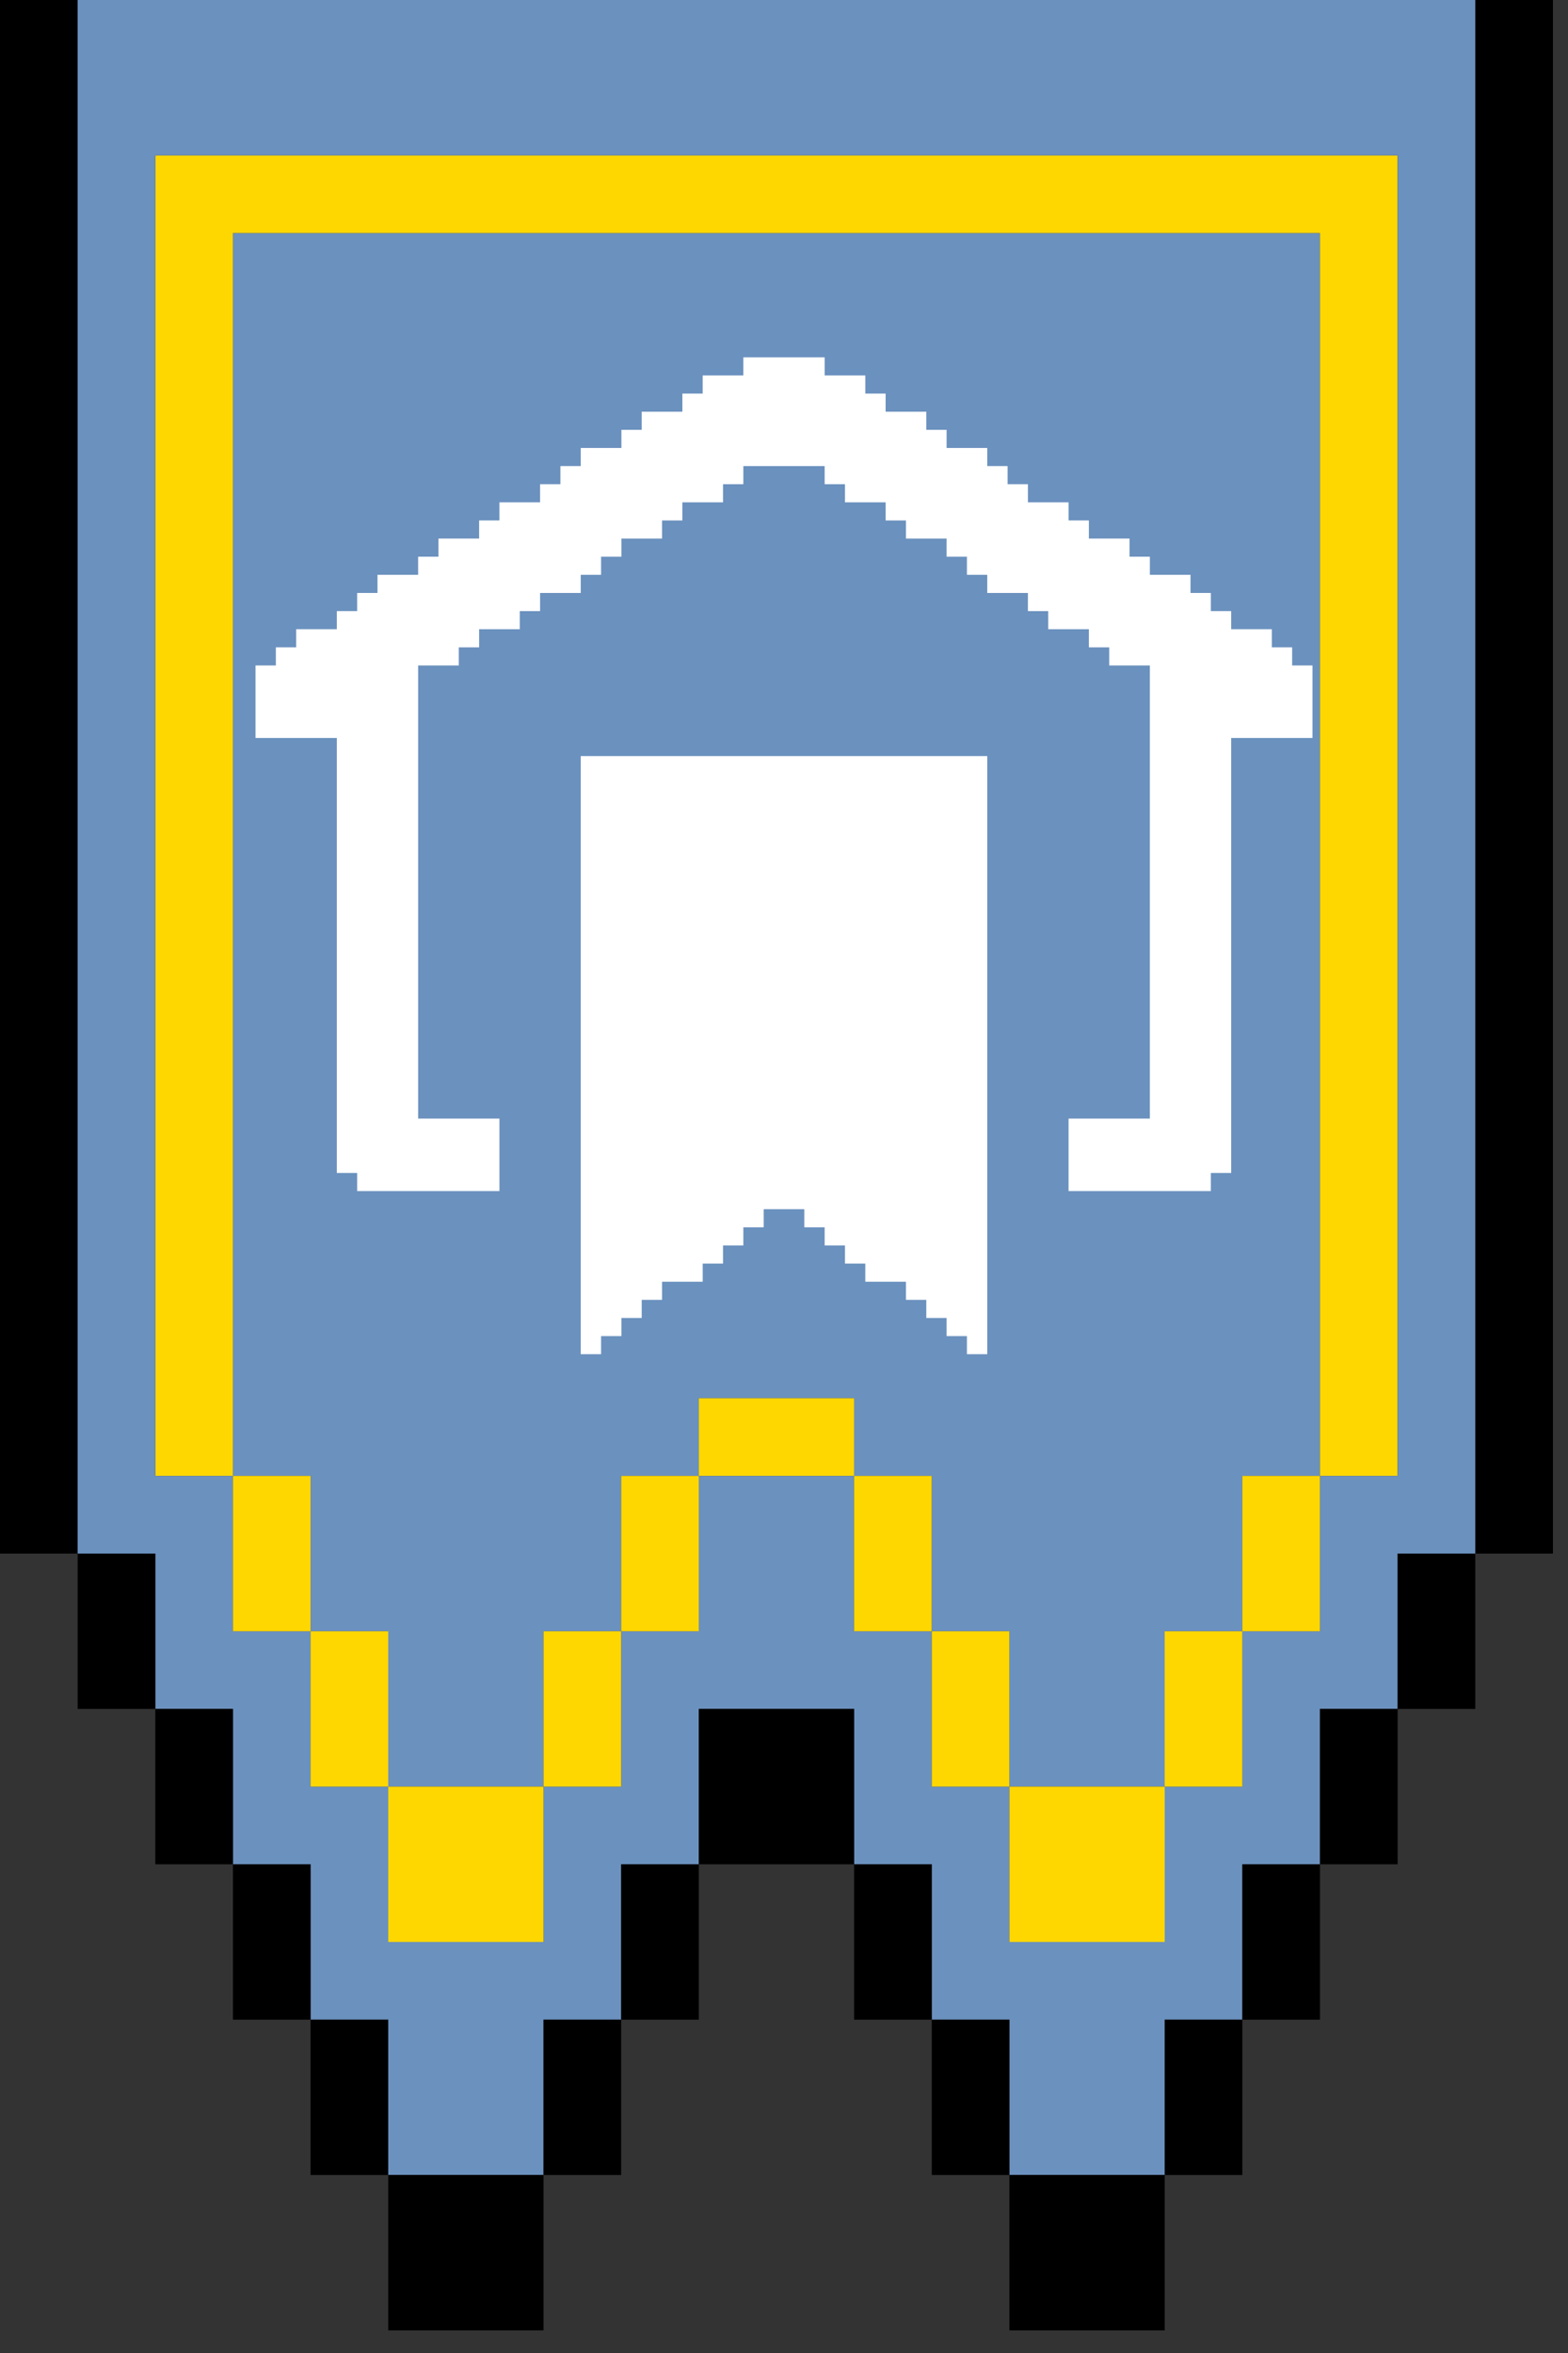 <svg width="54" height="81" viewBox="0 0 54 81" fill="none" xmlns="http://www.w3.org/2000/svg">
<rect x="0" y="0" width="54" height="81" fill="#333333" stroke="none"/>
<g clip-path="url(#clip0_564_8136)">
<path d="M50.807 0V2.674V5.348V8.022V10.696V13.37V16.044V18.718V21.392V24.066V26.74V29.414V32.088V34.762V37.437V40.111V42.785V45.459V48.133V50.807V53.481H53.481V50.807V48.133V45.459V42.785V40.111V37.437V34.762V32.088V29.414V26.74V24.066V21.392V18.718V16.044V13.37V10.696V8.022V5.348V2.674V0H50.807Z" fill="black"/>
<path d="M45.459 45.459V42.785V40.111V37.437V34.762V32.088V29.414V26.74V24.066V21.392V18.718V16.044V13.37V10.696V8.022H42.785H40.111H37.437H34.763H32.089H29.415H26.741H24.067H21.393H18.719H16.045H13.37H10.697H8.022V10.696V13.37V16.044V18.718V21.392V24.066V26.74V29.414V32.088V34.762V37.437V40.111V42.785V45.459V48.133V50.807H10.697V53.481V56.155H13.37V58.829V61.503H16.045H18.719V58.829V56.155H21.393V53.481V50.807H24.067V48.133H26.741H29.415V50.807H32.089V53.481V56.155H34.763V58.829V61.503H37.437H40.111V58.829V56.155H42.785V53.481V50.807H45.459V48.133V45.459Z" fill="#6B91BE"/>
<path d="M48.132 45.459V42.785V40.111V37.437V34.762V32.088V29.414V26.74V24.066V21.392V18.718V16.044V13.37V10.696V8.022V5.348H45.458H42.784H40.11H37.436H34.762H32.088H29.414H26.74H24.066H21.392H18.718H16.044H13.37H10.696H8.022H5.348V8.022V10.696V13.37V16.044V18.718V21.392V24.066V26.74V29.414V32.088V34.762V37.437V40.111V42.785V45.459V48.133V50.807H8.022V48.133V45.459V42.785V40.111V37.437V34.762V32.088V29.414V26.74V24.066V21.392V18.718V16.044V13.37V10.696V8.022H10.696H13.37H16.044H18.718H21.392H24.066H26.74H29.414H32.088H34.762H37.436H40.11H42.784H45.458V10.696V13.37V16.044V18.718V21.392V24.066V26.74V29.414V32.088V34.762V37.437V40.111V42.785V45.459V48.133V50.807H48.132V48.133V45.459Z" fill="#FFD700"/>
<path d="M2.674 48.133V45.459V42.785V40.111V37.437V34.762V32.088V29.414V26.74V24.066V21.392V18.718V16.044V13.37V10.696V8.022V5.348V2.674V0H0V2.674V5.348V8.022V10.696V13.37V16.044V18.718V21.392V24.066V26.74V29.414V32.088V34.762V37.437V40.111V42.785V45.459V48.133V50.807V53.481H2.674V50.807V48.133Z" fill="black"/>
<path d="M26.74 48.133H24.066V50.807H26.74H29.415V48.133H26.74Z" fill="#FFD700"/>
<path d="M50.806 48.133V45.459V42.785V40.111V37.437V34.762V32.088V29.414V26.74V24.066V21.392V18.718V16.044V13.37V10.696V8.022V5.348V2.674V0H48.132H45.458H42.784H40.11H37.436H34.762H32.088H29.414H26.74H24.066H21.392H18.718H16.044H13.37H10.696H8.022H5.348H2.674V2.674V5.348V8.022V10.696V13.37V16.044V18.718V21.392V24.066V26.74V29.414V32.088V34.762V37.437V40.111V42.785V45.459V48.133V50.807V53.481H5.348V56.155V58.829H8.022V61.503V64.177H10.696V66.851V69.525H13.37V72.199V74.873H16.044H18.718V72.199V69.525H21.392V66.851V64.177H24.066V61.503V58.829H26.74H29.414V61.503V64.177H32.088V66.851V69.525H34.762V72.199V74.873H37.436H40.11V72.199V69.525H42.784V66.851V64.177H45.458V61.503V58.829H48.132V56.155V53.481H50.806V50.807V48.133ZM45.458 50.807V53.481V56.155H42.784V58.829V61.503H40.11V64.177V66.851H37.436H34.762V64.177V61.503H32.088V58.829V56.155H29.414V53.481V50.807H26.74H24.066V53.481V56.155H21.392V58.829V61.503H18.718V64.177V66.851H16.044H13.37V64.177V61.503H10.696V58.829V56.155H8.022V53.481V50.807H5.348V48.133V45.459V42.785V40.111V37.437V34.762V32.088V29.414V26.74V24.066V21.392V18.718V16.044V13.37V10.696V8.022V5.348H8.022H10.696H13.37H16.044H18.718H21.392H24.066H26.74H29.414H32.088H34.762H37.436H40.11H42.784H45.458H48.132V8.022V10.696V13.37V16.044V18.718V21.392V24.066V26.74V29.414V32.088V34.762V37.437V40.111V42.785V45.459V48.133V50.807H45.458Z" fill="#6B91BE"/>
<path d="M10.697 50.807H8.022V53.481V56.155H10.697V53.481V50.807Z" fill="#FFD700"/>
<path d="M21.393 53.481V56.155H24.067V53.481V50.807H21.393V53.481Z" fill="#FFD700"/>
<path d="M32.088 50.807H29.414V53.481V56.155H32.088V53.481V50.807Z" fill="#FFD700"/>
<path d="M42.784 53.481V56.155H45.458V53.481V50.807H42.784V53.481Z" fill="#FFD700"/>
<path d="M5.348 53.481H2.674V56.155V58.829H5.348V56.155V53.481Z" fill="black"/>
<path d="M48.133 56.155V58.829H50.807V56.155V53.481H48.133V56.155Z" fill="black"/>
<path d="M13.37 56.155H10.696V58.829V61.503H13.37V58.829V56.155Z" fill="#FFD700"/>
<path d="M18.718 58.829V61.503H21.392V58.829V56.155H18.718V58.829Z" fill="#FFD700"/>
<path d="M34.763 56.155H32.089V58.829V61.503H34.763V58.829V56.155Z" fill="#FFD700"/>
<path d="M40.11 58.829V61.503H42.784V58.829V56.155H40.11V58.829Z" fill="#FFD700"/>
<path d="M8.022 58.829H5.348V61.503V64.177H8.022V61.503V58.829Z" fill="black"/>
<path d="M29.415 58.829H26.74H24.066V61.503V64.177H26.74H29.415V61.503V58.829Z" fill="black"/>
<path d="M45.459 61.503V64.177H48.133V61.503V58.829H45.459V61.503Z" fill="black"/>
<path d="M13.37 61.503V64.177V66.851H16.044H18.718V64.177V61.503H16.044H13.37Z" fill="#FFD700"/>
<path d="M34.763 61.503V64.177V66.851H37.437H40.111V64.177V61.503H37.437H34.763Z" fill="#FFD700"/>
<path d="M10.697 64.177H8.022V66.851V69.525H10.697V66.851V64.177Z" fill="black"/>
<path d="M21.393 66.851V69.525H24.067V66.851V64.177H21.393V66.851Z" fill="black"/>
<path d="M32.088 64.177H29.414V66.851V69.525H32.088V66.851V64.177Z" fill="black"/>
<path d="M42.784 66.851V69.525H45.458V66.851V64.177H42.784V66.851Z" fill="black"/>
<path d="M13.37 69.525H10.696V72.199V74.873H13.37V72.199V69.525Z" fill="black"/>
<path d="M18.718 72.199V74.873H21.392V72.199V69.525H18.718V72.199Z" fill="black"/>
<path d="M34.763 69.525H32.089V72.199V74.873H34.763V72.199V69.525Z" fill="black"/>
<path d="M40.11 72.199V74.873H42.784V72.199V69.525H40.11V72.199Z" fill="black"/>
<path d="M13.37 74.873V77.547V80.221H16.044H18.718V77.547V74.873H16.044H13.37Z" fill="black"/>
<path d="M34.763 74.873V77.547V80.221H37.437H40.111V77.547V74.873H37.437H34.763Z" fill="black"/>
<path d="M44.5 22.908V22.284H43.8V21.66H43.1H42.4V21.036H41.7V20.412H41V19.788H40.3H39.6V19.164H38.9V18.54H38.2H37.5V17.916H36.8V17.292H36.1H35.4V16.668H34.7V16.044H34V15.421H33.3H32.6V14.796H31.9V14.173H31.2H30.5V13.549H29.8V12.925H29.1H28.4V12.301H27.7H27H26.3H25.6V12.925H24.9H24.2V13.549H23.5V14.173H22.8H22.1V14.796H21.4V15.421H20.7H20V16.044H19.3V16.668H18.6V17.292H17.9H17.2V17.916H16.5V18.54H15.8H15.1V19.164H14.4V19.788H13.7H13V20.412H12.3V21.036H11.6V21.66H10.9H10.2V22.284H9.5V22.908H8.8V23.532V24.156V24.78V25.404H9.5H10.2H10.9H11.6V26.027V26.651V27.275V27.899V28.523V29.147V29.771V30.395V31.019V31.643V32.267V32.891V33.515V34.139V34.763V35.387V36.011V36.635V37.258V37.882V38.506V39.13V39.754V40.378H12.3V41.002H13H13.7H14.4H15.1H15.8H16.5H17.2V40.378V39.754V39.13V38.506H16.5H15.8H15.1H14.4V37.882V37.258V36.635V36.011V35.387V34.763V34.139V33.515V32.891V32.267V31.643V31.019V30.395V29.771V29.147V28.523V27.899V27.275V26.651V26.027V25.404V24.78V24.156V23.532V22.908H15.1H15.8V22.284H16.5V21.66H17.2H17.9V21.036H18.6V20.412H19.3H20V19.788H20.7V19.164H21.4V18.54H22.1H22.8V17.916H23.5V17.292H24.2H24.9V16.668H25.6V16.044H26.3H27H27.7H28.4V16.668H29.1V17.292H29.8H30.5V17.916H31.2V18.54H31.9H32.6V19.164H33.3V19.788H34V20.412H34.7H35.4V21.036H36.1V21.66H36.8H37.5V22.284H38.2V22.908H38.9H39.6V23.532V24.156V24.78V25.404V26.027V26.651V27.275V27.899V28.523V29.147V29.771V30.395V31.019V31.643V32.267V32.891V33.515V34.139V34.763V35.387V36.011V36.635V37.258V37.882V38.506H38.9H38.2H37.5H36.8V39.13V39.754V40.378V41.002H37.5H38.2H38.9H39.6H40.3H41H41.7V40.378H42.4V39.754V39.13V38.506V37.882V37.258V36.635V36.011V35.387V34.763V34.139V33.515V32.891V32.267V31.643V31.019V30.395V29.771V29.147V28.523V27.899V27.275V26.651V26.027V25.404H43.1H43.8H44.5H45.2V24.78V24.156V23.532V22.908H44.5Z" fill="white"/>
<path d="M32.6 26.027H31.9H31.2H30.5H29.8H29.1H28.4H27.7H27H26.3H25.6H24.9H24.2H23.5H22.8H22.1H21.4H20.7H20V26.651V27.275V27.899V28.523V29.147V29.771V30.395V31.019V31.643V32.267V32.891V33.515V34.139V34.763V35.387V36.011V36.635V37.258V37.882V38.506V39.13V39.754V40.378V41.002V41.626V42.25V42.874V43.498V44.122V44.746V45.37V45.994V46.617H20.7V45.994H21.4V45.37H22.1V44.746H22.8V44.122H23.5H24.2V43.498H24.9V42.874H25.6V42.25H26.3V41.626H27H27.7V42.25H28.4V42.874H29.1V43.498H29.8V44.122H30.5H31.2V44.746H31.9V45.37H32.6V45.994H33.3V46.617H34V45.994V45.37V44.746V44.122V43.498V42.874V42.25V41.626V41.002V40.378V39.754V39.13V38.506V37.882V37.258V36.635V36.011V35.387V34.763V34.139V33.515V32.891V32.267V31.643V31.019V30.395V29.771V29.147V28.523V27.899V27.275V26.651V26.027H33.3H32.6Z" fill="white"/>
</g>
<defs>
<clipPath id="clip0_564_8136">
<rect width="53.481" height="80.221" fill="white"/>
</clipPath>
</defs>
</svg>
